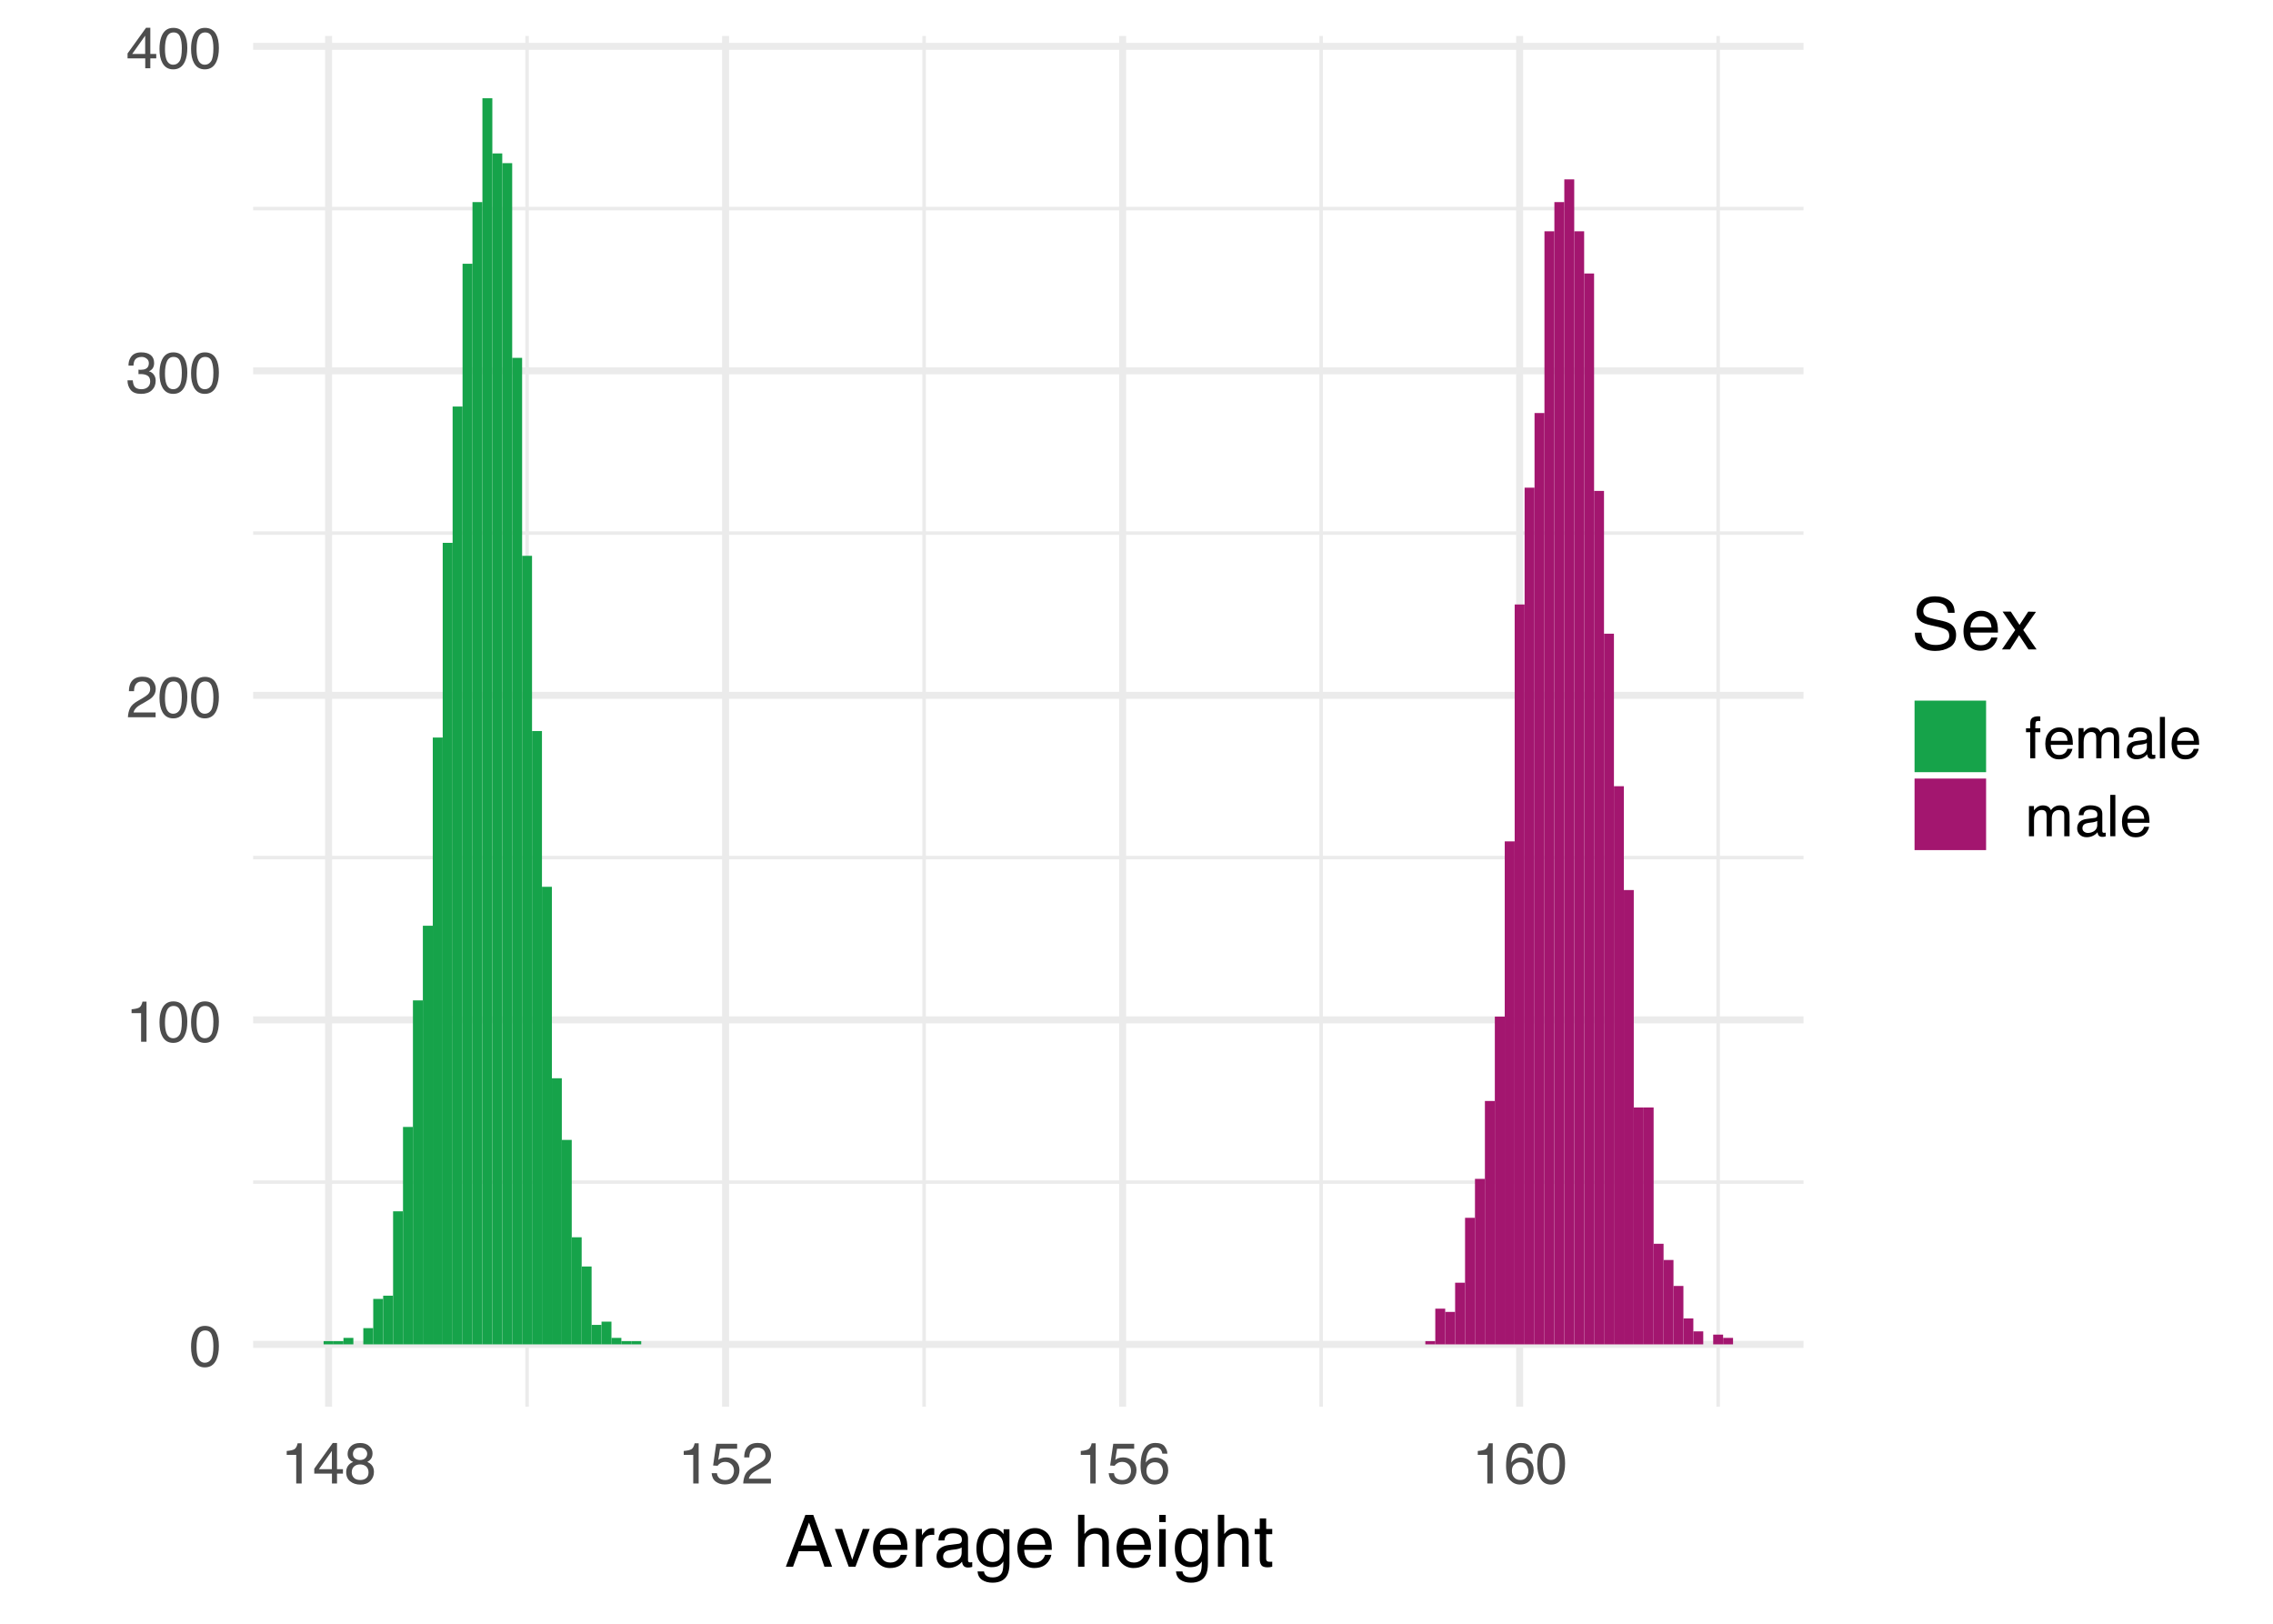 <?xml version="1.0" encoding="UTF-8"?>
<svg xmlns="http://www.w3.org/2000/svg" xmlns:xlink="http://www.w3.org/1999/xlink" width="504" height="360" viewBox="0 0 504 360">
<defs>
<g>
<g id="glyph-0-0">
<path d="M 0.406 0 L 0.406 -9.172 L 7.703 -9.172 L 7.703 0 Z M 6.547 -1.156 L 6.547 -8.031 L 1.562 -8.031 L 1.562 -1.156 Z M 6.547 -1.156 "/>
</g>
<g id="glyph-0-1">
<path d="M 3.469 -8.953 C 4.625 -8.953 5.457 -8.473 5.969 -7.516 C 6.375 -6.773 6.578 -5.766 6.578 -4.484 C 6.578 -3.266 6.395 -2.258 6.031 -1.469 C 5.508 -0.32 4.648 0.25 3.453 0.25 C 2.379 0.25 1.582 -0.219 1.062 -1.156 C 0.625 -1.938 0.406 -2.984 0.406 -4.297 C 0.406 -5.305 0.535 -6.176 0.797 -6.906 C 1.285 -8.27 2.176 -8.953 3.469 -8.953 Z M 3.453 -0.781 C 4.035 -0.781 4.5 -1.035 4.844 -1.547 C 5.188 -2.066 5.359 -3.031 5.359 -4.438 C 5.359 -5.457 5.234 -6.297 4.984 -6.953 C 4.734 -7.609 4.25 -7.938 3.531 -7.938 C 2.863 -7.938 2.379 -7.625 2.078 -7 C 1.773 -6.375 1.625 -5.457 1.625 -4.25 C 1.625 -3.332 1.719 -2.598 1.906 -2.047 C 2.207 -1.203 2.723 -0.781 3.453 -0.781 Z M 3.453 -0.781 "/>
</g>
<g id="glyph-0-2">
<path d="M 1.219 -6.344 L 1.219 -7.203 C 2.031 -7.273 2.598 -7.406 2.922 -7.594 C 3.242 -7.781 3.484 -8.219 3.641 -8.906 L 4.531 -8.906 L 4.531 0 L 3.328 0 L 3.328 -6.344 Z M 1.219 -6.344 "/>
</g>
<g id="glyph-0-3">
<path d="M 0.406 0 C 0.445 -0.77 0.602 -1.441 0.875 -2.016 C 1.156 -2.586 1.695 -3.102 2.5 -3.562 L 3.703 -4.266 C 4.234 -4.578 4.609 -4.844 4.828 -5.062 C 5.172 -5.406 5.344 -5.801 5.344 -6.25 C 5.344 -6.77 5.188 -7.18 4.875 -7.484 C 4.562 -7.797 4.145 -7.953 3.625 -7.953 C 2.852 -7.953 2.32 -7.66 2.031 -7.078 C 1.863 -6.766 1.773 -6.332 1.766 -5.781 L 0.625 -5.781 C 0.633 -6.551 0.773 -7.18 1.047 -7.672 C 1.535 -8.547 2.395 -8.984 3.625 -8.984 C 4.656 -8.984 5.406 -8.703 5.875 -8.141 C 6.344 -7.586 6.578 -6.973 6.578 -6.297 C 6.578 -5.578 6.328 -4.969 5.828 -4.469 C 5.535 -4.164 5.016 -3.805 4.266 -3.391 L 3.406 -2.906 C 3 -2.688 2.676 -2.473 2.438 -2.266 C 2.02 -1.898 1.758 -1.5 1.656 -1.062 L 6.547 -1.062 L 6.547 0 Z M 0.406 0 "/>
</g>
<g id="glyph-0-4">
<path d="M 3.328 0.25 C 2.266 0.25 1.492 -0.039 1.016 -0.625 C 0.547 -1.207 0.312 -1.914 0.312 -2.75 L 1.484 -2.75 C 1.535 -2.164 1.645 -1.742 1.812 -1.484 C 2.102 -1.016 2.629 -0.781 3.391 -0.781 C 3.984 -0.781 4.457 -0.938 4.812 -1.25 C 5.164 -1.57 5.344 -1.984 5.344 -2.484 C 5.344 -3.098 5.156 -3.523 4.781 -3.766 C 4.406 -4.016 3.883 -4.141 3.219 -4.141 C 3.133 -4.141 3.055 -4.141 2.984 -4.141 C 2.91 -4.141 2.832 -4.133 2.75 -4.125 L 2.75 -5.125 C 2.863 -5.113 2.957 -5.102 3.031 -5.094 C 3.113 -5.094 3.203 -5.094 3.297 -5.094 C 3.723 -5.094 4.07 -5.16 4.344 -5.297 C 4.812 -5.523 5.047 -5.941 5.047 -6.547 C 5.047 -6.984 4.883 -7.32 4.562 -7.562 C 4.25 -7.812 3.883 -7.938 3.469 -7.938 C 2.719 -7.938 2.195 -7.688 1.906 -7.188 C 1.75 -6.906 1.66 -6.516 1.641 -6.016 L 0.531 -6.016 C 0.531 -6.68 0.664 -7.242 0.938 -7.703 C 1.395 -8.535 2.195 -8.953 3.344 -8.953 C 4.258 -8.953 4.969 -8.75 5.469 -8.344 C 5.969 -7.938 6.219 -7.348 6.219 -6.578 C 6.219 -6.035 6.07 -5.594 5.781 -5.25 C 5.594 -5.039 5.352 -4.875 5.062 -4.75 C 5.531 -4.625 5.895 -4.375 6.156 -4 C 6.426 -3.633 6.562 -3.188 6.562 -2.656 C 6.562 -1.801 6.281 -1.102 5.719 -0.562 C 5.156 -0.02 4.359 0.25 3.328 0.25 Z M 3.328 0.25 "/>
</g>
<g id="glyph-0-5">
<path d="M 4.234 -3.172 L 4.234 -7.219 L 1.359 -3.172 Z M 4.25 0 L 4.25 -2.188 L 0.328 -2.188 L 0.328 -3.281 L 4.422 -8.969 L 5.375 -8.969 L 5.375 -3.172 L 6.688 -3.172 L 6.688 -2.188 L 5.375 -2.188 L 5.375 0 Z M 4.25 0 "/>
</g>
<g id="glyph-0-6">
<path d="M 3.484 -5.203 C 3.973 -5.203 4.359 -5.336 4.641 -5.609 C 4.922 -5.891 5.062 -6.223 5.062 -6.609 C 5.062 -6.941 4.926 -7.242 4.656 -7.516 C 4.395 -7.797 3.988 -7.938 3.438 -7.938 C 2.895 -7.938 2.504 -7.797 2.266 -7.516 C 2.023 -7.242 1.906 -6.922 1.906 -6.547 C 1.906 -6.117 2.062 -5.785 2.375 -5.547 C 2.688 -5.316 3.055 -5.203 3.484 -5.203 Z M 3.547 -0.766 C 4.066 -0.766 4.5 -0.906 4.844 -1.188 C 5.188 -1.469 5.359 -1.891 5.359 -2.453 C 5.359 -3.023 5.18 -3.461 4.828 -3.766 C 4.473 -4.066 4.02 -4.219 3.469 -4.219 C 2.926 -4.219 2.484 -4.062 2.141 -3.75 C 1.805 -3.445 1.641 -3.023 1.641 -2.484 C 1.641 -2.016 1.797 -1.609 2.109 -1.266 C 2.422 -0.93 2.898 -0.766 3.547 -0.766 Z M 1.953 -4.766 C 1.641 -4.898 1.395 -5.055 1.219 -5.234 C 0.883 -5.566 0.719 -6 0.719 -6.531 C 0.719 -7.195 0.957 -7.77 1.438 -8.25 C 1.926 -8.727 2.613 -8.969 3.5 -8.969 C 4.363 -8.969 5.035 -8.738 5.516 -8.281 C 6.004 -7.832 6.25 -7.305 6.25 -6.703 C 6.25 -6.148 6.109 -5.703 5.828 -5.359 C 5.672 -5.16 5.426 -4.969 5.094 -4.781 C 5.469 -4.613 5.758 -4.414 5.969 -4.188 C 6.363 -3.77 6.562 -3.227 6.562 -2.562 C 6.562 -1.781 6.297 -1.113 5.766 -0.562 C 5.234 -0.02 4.488 0.25 3.531 0.25 C 2.656 0.25 1.914 0.016 1.312 -0.453 C 0.707 -0.922 0.406 -1.609 0.406 -2.516 C 0.406 -3.047 0.535 -3.504 0.797 -3.891 C 1.055 -4.273 1.441 -4.566 1.953 -4.766 Z M 1.953 -4.766 "/>
</g>
<g id="glyph-0-7">
<path d="M 1.578 -2.281 C 1.648 -1.633 1.945 -1.191 2.469 -0.953 C 2.738 -0.828 3.051 -0.766 3.406 -0.766 C 4.07 -0.766 4.562 -0.973 4.875 -1.391 C 5.195 -1.816 5.359 -2.289 5.359 -2.812 C 5.359 -3.438 5.164 -3.922 4.781 -4.266 C 4.406 -4.609 3.953 -4.781 3.422 -4.781 C 3.035 -4.781 2.703 -4.703 2.422 -4.547 C 2.141 -4.398 1.906 -4.191 1.719 -3.922 L 0.734 -3.984 L 1.422 -8.797 L 6.062 -8.797 L 6.062 -7.703 L 2.266 -7.703 L 1.875 -5.219 C 2.082 -5.383 2.281 -5.504 2.469 -5.578 C 2.801 -5.711 3.188 -5.781 3.625 -5.781 C 4.445 -5.781 5.145 -5.516 5.719 -4.984 C 6.289 -4.461 6.578 -3.797 6.578 -2.984 C 6.578 -2.141 6.312 -1.395 5.781 -0.75 C 5.258 -0.102 4.426 0.219 3.281 0.219 C 2.551 0.219 1.906 0.016 1.344 -0.391 C 0.789 -0.797 0.477 -1.426 0.406 -2.281 Z M 1.578 -2.281 "/>
</g>
<g id="glyph-0-8">
<path d="M 3.75 -8.984 C 4.75 -8.984 5.441 -8.723 5.828 -8.203 C 6.223 -7.68 6.422 -7.148 6.422 -6.609 L 5.312 -6.609 C 5.25 -6.961 5.145 -7.238 5 -7.438 C 4.727 -7.812 4.316 -8 3.766 -8 C 3.129 -8 2.625 -7.707 2.25 -7.125 C 1.883 -6.539 1.68 -5.707 1.641 -4.625 C 1.898 -5.008 2.227 -5.297 2.625 -5.484 C 2.977 -5.648 3.375 -5.734 3.812 -5.734 C 4.562 -5.734 5.211 -5.492 5.766 -5.016 C 6.328 -4.535 6.609 -3.82 6.609 -2.875 C 6.609 -2.062 6.344 -1.336 5.812 -0.703 C 5.289 -0.078 4.539 0.234 3.562 0.234 C 2.727 0.234 2.004 -0.082 1.391 -0.719 C 0.785 -1.352 0.484 -2.426 0.484 -3.938 C 0.484 -5.039 0.617 -5.984 0.891 -6.766 C 1.41 -8.242 2.363 -8.984 3.75 -8.984 Z M 3.656 -0.766 C 4.25 -0.766 4.691 -0.961 4.984 -1.359 C 5.285 -1.766 5.438 -2.238 5.438 -2.781 C 5.438 -3.238 5.301 -3.672 5.031 -4.078 C 4.77 -4.492 4.297 -4.703 3.609 -4.703 C 3.117 -4.703 2.691 -4.539 2.328 -4.219 C 1.961 -3.906 1.781 -3.426 1.781 -2.781 C 1.781 -2.207 1.945 -1.727 2.281 -1.344 C 2.613 -0.957 3.07 -0.766 3.656 -0.766 Z M 3.656 -0.766 "/>
</g>
<g id="glyph-0-9">
<path d="M 1.109 -7.703 C 1.117 -8.172 1.195 -8.516 1.344 -8.734 C 1.613 -9.117 2.125 -9.312 2.875 -9.312 C 2.938 -9.312 3.004 -9.305 3.078 -9.297 C 3.16 -9.297 3.25 -9.289 3.344 -9.281 L 3.344 -8.266 C 3.227 -8.266 3.145 -8.266 3.094 -8.266 C 3.039 -8.273 2.988 -8.281 2.938 -8.281 C 2.602 -8.281 2.398 -8.191 2.328 -8.016 C 2.266 -7.836 2.234 -7.383 2.234 -6.656 L 3.344 -6.656 L 3.344 -5.781 L 2.219 -5.781 L 2.219 0 L 1.109 0 L 1.109 -5.781 L 0.172 -5.781 L 0.172 -6.656 L 1.109 -6.656 Z M 1.109 -7.703 "/>
</g>
<g id="glyph-0-10">
<path d="M 3.609 -6.844 C 4.086 -6.844 4.547 -6.727 4.984 -6.5 C 5.43 -6.281 5.773 -5.992 6.016 -5.641 C 6.234 -5.305 6.379 -4.914 6.453 -4.469 C 6.523 -4.156 6.562 -3.66 6.562 -2.984 L 1.656 -2.984 C 1.676 -2.305 1.836 -1.758 2.141 -1.344 C 2.441 -0.938 2.906 -0.734 3.531 -0.734 C 4.113 -0.734 4.582 -0.926 4.938 -1.312 C 5.133 -1.539 5.273 -1.801 5.359 -2.094 L 6.469 -2.094 C 6.438 -1.852 6.336 -1.582 6.172 -1.281 C 6.016 -0.977 5.832 -0.727 5.625 -0.531 C 5.281 -0.195 4.859 0.023 4.359 0.141 C 4.086 0.203 3.781 0.234 3.438 0.234 C 2.602 0.234 1.895 -0.066 1.312 -0.672 C 0.738 -1.273 0.453 -2.125 0.453 -3.219 C 0.453 -4.289 0.742 -5.16 1.328 -5.828 C 1.91 -6.504 2.672 -6.844 3.609 -6.844 Z M 5.406 -3.875 C 5.363 -4.363 5.258 -4.754 5.094 -5.047 C 4.781 -5.586 4.266 -5.859 3.547 -5.859 C 3.023 -5.859 2.586 -5.672 2.234 -5.297 C 1.891 -4.93 1.707 -4.457 1.688 -3.875 Z M 3.5 -6.859 Z M 3.5 -6.859 "/>
</g>
<g id="glyph-0-11">
<path d="M 0.828 -6.688 L 1.938 -6.688 L 1.938 -5.75 C 2.207 -6.07 2.445 -6.305 2.656 -6.453 C 3.031 -6.711 3.453 -6.844 3.922 -6.844 C 4.453 -6.844 4.883 -6.711 5.219 -6.453 C 5.395 -6.297 5.562 -6.07 5.719 -5.781 C 5.969 -6.145 6.258 -6.41 6.594 -6.578 C 6.926 -6.754 7.305 -6.844 7.734 -6.844 C 8.629 -6.844 9.238 -6.52 9.562 -5.875 C 9.738 -5.52 9.828 -5.047 9.828 -4.453 L 9.828 0 L 8.656 0 L 8.656 -4.656 C 8.656 -5.094 8.539 -5.395 8.312 -5.562 C 8.094 -5.727 7.828 -5.812 7.516 -5.812 C 7.066 -5.812 6.68 -5.664 6.359 -5.375 C 6.047 -5.082 5.891 -4.586 5.891 -3.891 L 5.891 0 L 4.75 0 L 4.75 -4.375 C 4.75 -4.82 4.695 -5.148 4.594 -5.359 C 4.414 -5.672 4.094 -5.828 3.625 -5.828 C 3.207 -5.828 2.82 -5.66 2.469 -5.328 C 2.125 -5.004 1.953 -4.41 1.953 -3.547 L 1.953 0 L 0.828 0 Z M 0.828 -6.688 "/>
</g>
<g id="glyph-0-12">
<path d="M 1.688 -1.781 C 1.688 -1.457 1.805 -1.203 2.047 -1.016 C 2.285 -0.828 2.566 -0.734 2.891 -0.734 C 3.285 -0.734 3.664 -0.82 4.031 -1 C 4.656 -1.312 4.969 -1.812 4.969 -2.5 L 4.969 -3.406 C 4.832 -3.32 4.656 -3.25 4.438 -3.188 C 4.227 -3.125 4.02 -3.082 3.812 -3.062 L 3.125 -2.969 C 2.719 -2.914 2.41 -2.832 2.203 -2.719 C 1.859 -2.52 1.688 -2.207 1.688 -1.781 Z M 4.406 -4.062 C 4.664 -4.094 4.844 -4.195 4.938 -4.375 C 4.977 -4.477 5 -4.625 5 -4.812 C 5 -5.195 4.863 -5.473 4.594 -5.641 C 4.32 -5.816 3.93 -5.906 3.422 -5.906 C 2.836 -5.906 2.422 -5.75 2.172 -5.438 C 2.035 -5.258 1.945 -5 1.906 -4.656 L 0.859 -4.656 C 0.879 -5.477 1.145 -6.051 1.656 -6.375 C 2.176 -6.695 2.773 -6.859 3.453 -6.859 C 4.234 -6.859 4.875 -6.707 5.375 -6.406 C 5.852 -6.102 6.094 -5.633 6.094 -5 L 6.094 -1.156 C 6.094 -1.031 6.117 -0.93 6.172 -0.859 C 6.223 -0.797 6.32 -0.766 6.469 -0.766 C 6.52 -0.766 6.578 -0.766 6.641 -0.766 C 6.703 -0.773 6.77 -0.785 6.844 -0.797 L 6.844 0.031 C 6.664 0.082 6.531 0.113 6.438 0.125 C 6.352 0.133 6.227 0.141 6.062 0.141 C 5.676 0.141 5.395 0.004 5.219 -0.266 C 5.133 -0.41 5.07 -0.617 5.031 -0.891 C 4.801 -0.586 4.473 -0.328 4.047 -0.109 C 3.617 0.109 3.145 0.219 2.625 0.219 C 2 0.219 1.488 0.031 1.094 -0.344 C 0.707 -0.719 0.516 -1.188 0.516 -1.75 C 0.516 -2.375 0.707 -2.859 1.094 -3.203 C 1.477 -3.547 1.988 -3.754 2.625 -3.828 Z M 3.484 -6.859 Z M 3.484 -6.859 "/>
</g>
<g id="glyph-0-13">
<path d="M 0.859 -9.172 L 1.984 -9.172 L 1.984 0 L 0.859 0 Z M 0.859 -9.172 "/>
</g>
<g id="glyph-1-0">
<path d="M 0.516 0 L 0.516 -11.484 L 9.625 -11.484 L 9.625 0 Z M 8.188 -1.438 L 8.188 -10.047 L 1.953 -10.047 L 1.953 -1.438 Z M 8.188 -1.438 "/>
</g>
<g id="glyph-1-1">
<path d="M 7.109 -4.703 L 5.375 -9.781 L 3.516 -4.703 Z M 4.562 -11.484 L 6.312 -11.484 L 10.484 0 L 8.781 0 L 7.609 -3.438 L 3.078 -3.438 L 1.828 0 L 0.234 0 Z M 4.562 -11.484 "/>
</g>
<g id="glyph-1-2">
<path d="M 1.719 -8.375 L 3.953 -1.562 L 6.297 -8.375 L 7.828 -8.375 L 4.672 0 L 3.172 0 L 0.094 -8.375 Z M 1.719 -8.375 "/>
</g>
<g id="glyph-1-3">
<path d="M 4.516 -8.562 C 5.109 -8.562 5.68 -8.422 6.234 -8.141 C 6.797 -7.859 7.223 -7.5 7.516 -7.062 C 7.797 -6.633 7.984 -6.141 8.078 -5.578 C 8.16 -5.191 8.203 -4.578 8.203 -3.734 L 2.078 -3.734 C 2.098 -2.891 2.297 -2.207 2.672 -1.688 C 3.047 -1.176 3.629 -0.922 4.422 -0.922 C 5.148 -0.922 5.734 -1.164 6.172 -1.656 C 6.422 -1.938 6.598 -2.258 6.703 -2.625 L 8.094 -2.625 C 8.051 -2.32 7.926 -1.977 7.719 -1.594 C 7.52 -1.219 7.289 -0.91 7.031 -0.672 C 6.602 -0.254 6.078 0.023 5.453 0.172 C 5.109 0.254 4.723 0.297 4.297 0.297 C 3.254 0.297 2.367 -0.082 1.641 -0.844 C 0.922 -1.602 0.562 -2.664 0.562 -4.031 C 0.562 -5.375 0.926 -6.461 1.656 -7.297 C 2.383 -8.141 3.336 -8.562 4.516 -8.562 Z M 6.766 -4.859 C 6.703 -5.461 6.566 -5.945 6.359 -6.312 C 5.973 -6.988 5.332 -7.328 4.438 -7.328 C 3.789 -7.328 3.25 -7.094 2.812 -6.625 C 2.375 -6.164 2.141 -5.578 2.109 -4.859 Z M 4.391 -8.578 Z M 4.391 -8.578 "/>
</g>
<g id="glyph-1-4">
<path d="M 1.078 -8.375 L 2.406 -8.375 L 2.406 -6.922 C 2.52 -7.203 2.789 -7.547 3.219 -7.953 C 3.645 -8.359 4.133 -8.562 4.688 -8.562 C 4.719 -8.562 4.766 -8.555 4.828 -8.547 C 4.891 -8.547 4.992 -8.535 5.141 -8.516 L 5.141 -7.031 C 5.055 -7.051 4.977 -7.062 4.906 -7.062 C 4.844 -7.07 4.77 -7.078 4.688 -7.078 C 3.977 -7.078 3.43 -6.848 3.047 -6.391 C 2.672 -5.93 2.484 -5.406 2.484 -4.812 L 2.484 0 L 1.078 0 Z M 1.078 -8.375 "/>
</g>
<g id="glyph-1-5">
<path d="M 2.109 -2.234 C 2.109 -1.828 2.254 -1.504 2.547 -1.266 C 2.848 -1.035 3.203 -0.922 3.609 -0.922 C 4.109 -0.922 4.586 -1.035 5.047 -1.266 C 5.828 -1.641 6.219 -2.258 6.219 -3.125 L 6.219 -4.266 C 6.051 -4.148 5.832 -4.055 5.562 -3.984 C 5.289 -3.91 5.023 -3.859 4.766 -3.828 L 3.906 -3.719 C 3.395 -3.656 3.016 -3.551 2.766 -3.406 C 2.328 -3.156 2.109 -2.766 2.109 -2.234 Z M 5.516 -5.078 C 5.836 -5.117 6.055 -5.254 6.172 -5.484 C 6.234 -5.609 6.266 -5.785 6.266 -6.016 C 6.266 -6.492 6.094 -6.844 5.75 -7.062 C 5.406 -7.281 4.914 -7.391 4.281 -7.391 C 3.551 -7.391 3.031 -7.191 2.719 -6.797 C 2.551 -6.578 2.441 -6.25 2.391 -5.812 L 1.078 -5.812 C 1.098 -6.844 1.43 -7.562 2.078 -7.969 C 2.723 -8.375 3.469 -8.578 4.312 -8.578 C 5.301 -8.578 6.102 -8.391 6.719 -8.016 C 7.32 -7.641 7.625 -7.055 7.625 -6.266 L 7.625 -1.438 C 7.625 -1.289 7.656 -1.172 7.719 -1.078 C 7.781 -0.992 7.906 -0.953 8.094 -0.953 C 8.156 -0.953 8.223 -0.957 8.297 -0.969 C 8.379 -0.977 8.469 -0.988 8.562 -1 L 8.562 0.047 C 8.344 0.109 8.176 0.145 8.062 0.156 C 7.945 0.176 7.789 0.188 7.594 0.188 C 7.102 0.188 6.75 0.008 6.531 -0.344 C 6.414 -0.52 6.336 -0.773 6.297 -1.109 C 6.004 -0.734 5.586 -0.406 5.047 -0.125 C 4.516 0.145 3.926 0.281 3.281 0.281 C 2.508 0.281 1.875 0.047 1.375 -0.422 C 0.883 -0.898 0.641 -1.492 0.641 -2.203 C 0.641 -2.973 0.879 -3.57 1.359 -4 C 1.848 -4.426 2.488 -4.691 3.281 -4.797 Z M 4.359 -8.578 Z M 4.359 -8.578 "/>
</g>
<g id="glyph-1-6">
<path d="M 3.984 -8.516 C 4.641 -8.516 5.211 -8.352 5.703 -8.031 C 5.973 -7.852 6.242 -7.586 6.516 -7.234 L 6.516 -8.297 L 7.812 -8.297 L 7.812 -0.688 C 7.812 0.383 7.656 1.227 7.344 1.844 C 6.758 2.977 5.66 3.547 4.047 3.547 C 3.141 3.547 2.379 3.344 1.766 2.938 C 1.148 2.531 0.805 1.898 0.734 1.047 L 2.172 1.047 C 2.234 1.422 2.367 1.707 2.578 1.906 C 2.891 2.219 3.391 2.375 4.078 2.375 C 5.148 2.375 5.852 1.992 6.188 1.234 C 6.383 0.785 6.477 -0.016 6.469 -1.172 C 6.188 -0.742 5.848 -0.422 5.453 -0.203 C 5.055 0.004 4.531 0.109 3.875 0.109 C 2.969 0.109 2.176 -0.211 1.5 -0.859 C 0.82 -1.504 0.484 -2.57 0.484 -4.062 C 0.484 -5.457 0.82 -6.547 1.5 -7.328 C 2.188 -8.117 3.016 -8.516 3.984 -8.516 Z M 6.516 -4.219 C 6.516 -5.258 6.301 -6.031 5.875 -6.531 C 5.445 -7.031 4.906 -7.281 4.25 -7.281 C 3.258 -7.281 2.582 -6.816 2.219 -5.891 C 2.02 -5.391 1.922 -4.738 1.922 -3.938 C 1.922 -3 2.113 -2.281 2.5 -1.781 C 2.883 -1.289 3.398 -1.047 4.047 -1.047 C 5.055 -1.047 5.766 -1.504 6.172 -2.422 C 6.398 -2.93 6.516 -3.531 6.516 -4.219 Z M 4.156 -8.578 Z M 4.156 -8.578 "/>
</g>
<g id="glyph-1-7">
</g>
<g id="glyph-1-8">
<path d="M 1.031 -11.516 L 2.438 -11.516 L 2.438 -7.234 C 2.77 -7.66 3.07 -7.957 3.344 -8.125 C 3.789 -8.426 4.352 -8.578 5.031 -8.578 C 6.25 -8.578 7.07 -8.148 7.5 -7.297 C 7.738 -6.836 7.859 -6.195 7.859 -5.375 L 7.859 0 L 6.406 0 L 6.406 -5.281 C 6.406 -5.895 6.328 -6.344 6.172 -6.625 C 5.922 -7.082 5.441 -7.312 4.734 -7.312 C 4.148 -7.312 3.617 -7.109 3.141 -6.703 C 2.672 -6.305 2.438 -5.551 2.438 -4.438 L 2.438 0 L 1.031 0 Z M 1.031 -11.516 "/>
</g>
<g id="glyph-1-9">
<path d="M 1.031 -8.328 L 2.469 -8.328 L 2.469 0 L 1.031 0 Z M 1.031 -11.484 L 2.469 -11.484 L 2.469 -9.891 L 1.031 -9.891 Z M 1.031 -11.484 "/>
</g>
<g id="glyph-1-10">
<path d="M 1.312 -10.703 L 2.734 -10.703 L 2.734 -8.375 L 4.078 -8.375 L 4.078 -7.219 L 2.734 -7.219 L 2.734 -1.766 C 2.734 -1.473 2.832 -1.273 3.031 -1.172 C 3.145 -1.117 3.328 -1.094 3.578 -1.094 C 3.648 -1.094 3.723 -1.094 3.797 -1.094 C 3.879 -1.094 3.973 -1.098 4.078 -1.109 L 4.078 0 C 3.91 0.051 3.738 0.086 3.562 0.109 C 3.395 0.129 3.207 0.141 3 0.141 C 2.344 0.141 1.895 -0.023 1.656 -0.359 C 1.426 -0.703 1.312 -1.145 1.312 -1.688 L 1.312 -7.219 L 0.188 -7.219 L 0.188 -8.375 L 1.312 -8.375 Z M 1.312 -10.703 "/>
</g>
<g id="glyph-1-11">
<path d="M 2.234 -3.703 C 2.273 -3.055 2.43 -2.531 2.703 -2.125 C 3.211 -1.363 4.117 -0.984 5.422 -0.984 C 6.004 -0.984 6.535 -1.066 7.016 -1.234 C 7.941 -1.555 8.406 -2.133 8.406 -2.969 C 8.406 -3.594 8.211 -4.035 7.828 -4.297 C 7.43 -4.555 6.812 -4.785 5.969 -4.984 L 4.406 -5.328 C 3.395 -5.555 2.676 -5.812 2.25 -6.094 C 1.52 -6.57 1.156 -7.285 1.156 -8.234 C 1.156 -9.266 1.508 -10.109 2.219 -10.766 C 2.938 -11.43 3.953 -11.766 5.266 -11.766 C 6.461 -11.766 7.484 -11.473 8.328 -10.891 C 9.172 -10.316 9.594 -9.391 9.594 -8.109 L 8.125 -8.109 C 8.051 -8.723 7.883 -9.195 7.625 -9.531 C 7.156 -10.125 6.352 -10.422 5.219 -10.422 C 4.301 -10.422 3.641 -10.227 3.234 -9.844 C 2.836 -9.457 2.641 -9.008 2.641 -8.5 C 2.641 -7.938 2.875 -7.523 3.344 -7.266 C 3.645 -7.098 4.336 -6.891 5.422 -6.641 L 7.031 -6.281 C 7.812 -6.102 8.41 -5.859 8.828 -5.547 C 9.555 -5.016 9.922 -4.238 9.922 -3.219 C 9.922 -1.945 9.457 -1.035 8.531 -0.484 C 7.613 0.066 6.539 0.344 5.312 0.344 C 3.883 0.344 2.77 -0.023 1.969 -0.766 C 1.156 -1.484 0.758 -2.461 0.781 -3.703 Z M 5.375 -11.797 Z M 5.375 -11.797 "/>
</g>
<g id="glyph-1-12">
<path d="M 0.234 -8.375 L 2.062 -8.375 L 3.984 -5.422 L 5.922 -8.375 L 7.641 -8.328 L 4.812 -4.297 L 7.766 0 L 5.969 0 L 3.891 -3.141 L 1.875 0 L 0.094 0 L 3.031 -4.297 Z M 0.234 -8.375 "/>
</g>
</g>
<clipPath id="clip-0">
<path clip-rule="nonzero" d="M 56.129 261 L 399.898 261 L 399.898 263 L 56.129 263 Z M 56.129 261 "/>
</clipPath>
<clipPath id="clip-1">
<path clip-rule="nonzero" d="M 56.129 189 L 399.898 189 L 399.898 191 L 56.129 191 Z M 56.129 189 "/>
</clipPath>
<clipPath id="clip-2">
<path clip-rule="nonzero" d="M 56.129 117 L 399.898 117 L 399.898 119 L 56.129 119 Z M 56.129 117 "/>
</clipPath>
<clipPath id="clip-3">
<path clip-rule="nonzero" d="M 56.129 45 L 399.898 45 L 399.898 47 L 56.129 47 Z M 56.129 45 "/>
</clipPath>
<clipPath id="clip-4">
<path clip-rule="nonzero" d="M 116 7.969 L 118 7.969 L 118 311.871 L 116 311.871 Z M 116 7.969 "/>
</clipPath>
<clipPath id="clip-5">
<path clip-rule="nonzero" d="M 204 7.969 L 206 7.969 L 206 311.871 L 204 311.871 Z M 204 7.969 "/>
</clipPath>
<clipPath id="clip-6">
<path clip-rule="nonzero" d="M 292 7.969 L 294 7.969 L 294 311.871 L 292 311.871 Z M 292 7.969 "/>
</clipPath>
<clipPath id="clip-7">
<path clip-rule="nonzero" d="M 380 7.969 L 382 7.969 L 382 311.871 L 380 311.871 Z M 380 7.969 "/>
</clipPath>
<clipPath id="clip-8">
<path clip-rule="nonzero" d="M 56.129 297 L 399.898 297 L 399.898 299 L 56.129 299 Z M 56.129 297 "/>
</clipPath>
<clipPath id="clip-9">
<path clip-rule="nonzero" d="M 56.129 225 L 399.898 225 L 399.898 227 L 56.129 227 Z M 56.129 225 "/>
</clipPath>
<clipPath id="clip-10">
<path clip-rule="nonzero" d="M 56.129 153 L 399.898 153 L 399.898 155 L 56.129 155 Z M 56.129 153 "/>
</clipPath>
<clipPath id="clip-11">
<path clip-rule="nonzero" d="M 56.129 81 L 399.898 81 L 399.898 83 L 56.129 83 Z M 56.129 81 "/>
</clipPath>
<clipPath id="clip-12">
<path clip-rule="nonzero" d="M 56.129 9 L 399.898 9 L 399.898 12 L 56.129 12 Z M 56.129 9 "/>
</clipPath>
<clipPath id="clip-13">
<path clip-rule="nonzero" d="M 72 7.969 L 74 7.969 L 74 311.871 L 72 311.871 Z M 72 7.969 "/>
</clipPath>
<clipPath id="clip-14">
<path clip-rule="nonzero" d="M 160 7.969 L 162 7.969 L 162 311.871 L 160 311.871 Z M 160 7.969 "/>
</clipPath>
<clipPath id="clip-15">
<path clip-rule="nonzero" d="M 248 7.969 L 250 7.969 L 250 311.871 L 248 311.871 Z M 248 7.969 "/>
</clipPath>
<clipPath id="clip-16">
<path clip-rule="nonzero" d="M 336 7.969 L 338 7.969 L 338 311.871 L 336 311.871 Z M 336 7.969 "/>
</clipPath>
</defs>
<rect x="-50.4" y="-36" width="604.8" height="432" fill="rgb(100%, 100%, 100%)" fill-opacity="1"/>
<g clip-path="url(#clip-0)">
<path fill="none" stroke-width="0.776" stroke-linecap="butt" stroke-linejoin="round" stroke="rgb(92.157%, 92.157%, 92.157%)" stroke-opacity="1" stroke-miterlimit="10" d="M 56.129 262.086 L 399.898 262.086 "/>
</g>
<g clip-path="url(#clip-1)">
<path fill="none" stroke-width="0.776" stroke-linecap="butt" stroke-linejoin="round" stroke="rgb(92.157%, 92.157%, 92.157%)" stroke-opacity="1" stroke-miterlimit="10" d="M 56.129 190.137 L 399.898 190.137 "/>
</g>
<g clip-path="url(#clip-2)">
<path fill="none" stroke-width="0.776" stroke-linecap="butt" stroke-linejoin="round" stroke="rgb(92.157%, 92.157%, 92.157%)" stroke-opacity="1" stroke-miterlimit="10" d="M 56.129 118.191 L 399.898 118.191 "/>
</g>
<g clip-path="url(#clip-3)">
<path fill="none" stroke-width="0.776" stroke-linecap="butt" stroke-linejoin="round" stroke="rgb(92.157%, 92.157%, 92.157%)" stroke-opacity="1" stroke-miterlimit="10" d="M 56.129 46.246 L 399.898 46.246 "/>
</g>
<g clip-path="url(#clip-4)">
<path fill="none" stroke-width="0.776" stroke-linecap="butt" stroke-linejoin="round" stroke="rgb(92.157%, 92.157%, 92.157%)" stroke-opacity="1" stroke-miterlimit="10" d="M 116.871 311.871 L 116.871 7.969 "/>
</g>
<g clip-path="url(#clip-5)">
<path fill="none" stroke-width="0.776" stroke-linecap="butt" stroke-linejoin="round" stroke="rgb(92.157%, 92.157%, 92.157%)" stroke-opacity="1" stroke-miterlimit="10" d="M 204.906 311.871 L 204.906 7.969 "/>
</g>
<g clip-path="url(#clip-6)">
<path fill="none" stroke-width="0.776" stroke-linecap="butt" stroke-linejoin="round" stroke="rgb(92.157%, 92.157%, 92.157%)" stroke-opacity="1" stroke-miterlimit="10" d="M 292.938 311.871 L 292.938 7.969 "/>
</g>
<g clip-path="url(#clip-7)">
<path fill="none" stroke-width="0.776" stroke-linecap="butt" stroke-linejoin="round" stroke="rgb(92.157%, 92.157%, 92.157%)" stroke-opacity="1" stroke-miterlimit="10" d="M 380.973 311.871 L 380.973 7.969 "/>
</g>
<g clip-path="url(#clip-8)">
<path fill="none" stroke-width="1.552" stroke-linecap="butt" stroke-linejoin="round" stroke="rgb(92.157%, 92.157%, 92.157%)" stroke-opacity="1" stroke-miterlimit="10" d="M 56.129 298.059 L 399.898 298.059 "/>
</g>
<g clip-path="url(#clip-9)">
<path fill="none" stroke-width="1.552" stroke-linecap="butt" stroke-linejoin="round" stroke="rgb(92.157%, 92.157%, 92.157%)" stroke-opacity="1" stroke-miterlimit="10" d="M 56.129 226.113 L 399.898 226.113 "/>
</g>
<g clip-path="url(#clip-10)">
<path fill="none" stroke-width="1.552" stroke-linecap="butt" stroke-linejoin="round" stroke="rgb(92.157%, 92.157%, 92.157%)" stroke-opacity="1" stroke-miterlimit="10" d="M 56.129 154.164 L 399.898 154.164 "/>
</g>
<g clip-path="url(#clip-11)">
<path fill="none" stroke-width="1.552" stroke-linecap="butt" stroke-linejoin="round" stroke="rgb(92.157%, 92.157%, 92.157%)" stroke-opacity="1" stroke-miterlimit="10" d="M 56.129 82.219 L 399.898 82.219 "/>
</g>
<g clip-path="url(#clip-12)">
<path fill="none" stroke-width="1.552" stroke-linecap="butt" stroke-linejoin="round" stroke="rgb(92.157%, 92.157%, 92.157%)" stroke-opacity="1" stroke-miterlimit="10" d="M 56.129 10.273 L 399.898 10.273 "/>
</g>
<g clip-path="url(#clip-13)">
<path fill="none" stroke-width="1.552" stroke-linecap="butt" stroke-linejoin="round" stroke="rgb(92.157%, 92.157%, 92.157%)" stroke-opacity="1" stroke-miterlimit="10" d="M 72.855 311.871 L 72.855 7.969 "/>
</g>
<g clip-path="url(#clip-14)">
<path fill="none" stroke-width="1.552" stroke-linecap="butt" stroke-linejoin="round" stroke="rgb(92.157%, 92.157%, 92.157%)" stroke-opacity="1" stroke-miterlimit="10" d="M 160.887 311.871 L 160.887 7.969 "/>
</g>
<g clip-path="url(#clip-15)">
<path fill="none" stroke-width="1.552" stroke-linecap="butt" stroke-linejoin="round" stroke="rgb(92.157%, 92.157%, 92.157%)" stroke-opacity="1" stroke-miterlimit="10" d="M 248.922 311.871 L 248.922 7.969 "/>
</g>
<g clip-path="url(#clip-16)">
<path fill="none" stroke-width="1.552" stroke-linecap="butt" stroke-linejoin="round" stroke="rgb(92.157%, 92.157%, 92.157%)" stroke-opacity="1" stroke-miterlimit="10" d="M 336.957 311.871 L 336.957 7.969 "/>
</g>
<path fill-rule="nonzero" fill="rgb(8.627%, 63.922%, 29.02%)" fill-opacity="1" d="M 71.754 298.059 L 73.953 298.059 L 73.953 297.34 L 71.754 297.34 Z M 71.754 298.059 "/>
<path fill-rule="nonzero" fill="rgb(8.627%, 63.922%, 29.02%)" fill-opacity="1" d="M 73.953 298.059 L 76.152 298.059 L 76.152 297.34 L 73.953 297.34 Z M 73.953 298.059 "/>
<path fill-rule="nonzero" fill="rgb(8.627%, 63.922%, 29.02%)" fill-opacity="1" d="M 76.156 298.059 L 78.355 298.059 L 78.355 296.621 L 76.156 296.621 Z M 76.156 298.059 "/>
<path fill-rule="nonzero" fill="rgb(8.627%, 63.922%, 29.02%)" fill-opacity="1" d="M 80.559 298.059 L 82.758 298.059 L 82.758 294.461 L 80.559 294.461 Z M 80.559 298.059 "/>
<path fill-rule="nonzero" fill="rgb(8.627%, 63.922%, 29.02%)" fill-opacity="1" d="M 82.758 298.059 L 84.957 298.059 L 84.957 287.984 L 82.758 287.984 Z M 82.758 298.059 "/>
<path fill-rule="nonzero" fill="rgb(8.627%, 63.922%, 29.02%)" fill-opacity="1" d="M 84.961 298.059 L 87.16 298.059 L 87.16 287.266 L 84.961 287.266 Z M 84.961 298.059 "/>
<path fill-rule="nonzero" fill="rgb(8.627%, 63.922%, 29.02%)" fill-opacity="1" d="M 87.16 298.059 L 89.359 298.059 L 89.359 268.562 L 87.16 268.562 Z M 87.16 298.059 "/>
<path fill-rule="nonzero" fill="rgb(8.627%, 63.922%, 29.02%)" fill-opacity="1" d="M 89.359 298.059 L 91.559 298.059 L 91.559 249.855 L 89.359 249.855 Z M 89.359 298.059 "/>
<path fill-rule="nonzero" fill="rgb(8.627%, 63.922%, 29.02%)" fill-opacity="1" d="M 91.562 298.059 L 93.762 298.059 L 93.762 221.797 L 91.562 221.797 Z M 91.562 298.059 "/>
<path fill-rule="nonzero" fill="rgb(8.627%, 63.922%, 29.02%)" fill-opacity="1" d="M 93.762 298.059 L 95.961 298.059 L 95.961 205.246 L 93.762 205.246 Z M 93.762 298.059 "/>
<path fill-rule="nonzero" fill="rgb(8.627%, 63.922%, 29.02%)" fill-opacity="1" d="M 95.965 298.059 L 98.164 298.059 L 98.164 163.52 L 95.965 163.52 Z M 95.965 298.059 "/>
<path fill-rule="nonzero" fill="rgb(8.627%, 63.922%, 29.02%)" fill-opacity="1" d="M 98.164 298.059 L 100.363 298.059 L 100.363 120.352 L 98.164 120.352 Z M 98.164 298.059 "/>
<path fill-rule="nonzero" fill="rgb(8.627%, 63.922%, 29.02%)" fill-opacity="1" d="M 100.363 298.059 L 102.562 298.059 L 102.562 90.133 L 100.363 90.133 Z M 100.363 298.059 "/>
<path fill-rule="nonzero" fill="rgb(8.627%, 63.922%, 29.02%)" fill-opacity="1" d="M 102.566 298.059 L 104.766 298.059 L 104.766 58.477 L 102.566 58.477 Z M 102.566 298.059 "/>
<path fill-rule="nonzero" fill="rgb(8.627%, 63.922%, 29.02%)" fill-opacity="1" d="M 104.766 298.059 L 106.965 298.059 L 106.965 44.809 L 104.766 44.809 Z M 104.766 298.059 "/>
<path fill-rule="nonzero" fill="rgb(8.627%, 63.922%, 29.02%)" fill-opacity="1" d="M 106.969 298.059 L 109.168 298.059 L 109.168 21.785 L 106.969 21.785 Z M 106.969 298.059 "/>
<path fill-rule="nonzero" fill="rgb(8.627%, 63.922%, 29.02%)" fill-opacity="1" d="M 109.168 298.059 L 111.367 298.059 L 111.367 34.016 L 109.168 34.016 Z M 109.168 298.059 "/>
<path fill-rule="nonzero" fill="rgb(8.627%, 63.922%, 29.02%)" fill-opacity="1" d="M 111.371 298.059 L 113.57 298.059 L 113.57 36.172 L 111.371 36.172 Z M 111.371 298.059 "/>
<path fill-rule="nonzero" fill="rgb(8.627%, 63.922%, 29.02%)" fill-opacity="1" d="M 113.57 298.059 L 115.77 298.059 L 115.77 79.34 L 113.57 79.34 Z M 113.57 298.059 "/>
<path fill-rule="nonzero" fill="rgb(8.627%, 63.922%, 29.02%)" fill-opacity="1" d="M 115.77 298.059 L 117.969 298.059 L 117.969 123.23 L 115.77 123.23 Z M 115.77 298.059 "/>
<path fill-rule="nonzero" fill="rgb(8.627%, 63.922%, 29.02%)" fill-opacity="1" d="M 117.973 298.059 L 120.172 298.059 L 120.172 162.078 L 117.973 162.078 Z M 117.973 298.059 "/>
<path fill-rule="nonzero" fill="rgb(8.627%, 63.922%, 29.02%)" fill-opacity="1" d="M 120.172 298.059 L 122.371 298.059 L 122.371 196.613 L 120.172 196.613 Z M 120.172 298.059 "/>
<path fill-rule="nonzero" fill="rgb(8.627%, 63.922%, 29.02%)" fill-opacity="1" d="M 122.375 298.059 L 124.574 298.059 L 124.574 239.062 L 122.375 239.062 Z M 122.375 298.059 "/>
<path fill-rule="nonzero" fill="rgb(8.627%, 63.922%, 29.02%)" fill-opacity="1" d="M 124.574 298.059 L 126.773 298.059 L 126.773 252.73 L 124.574 252.73 Z M 124.574 298.059 "/>
<path fill-rule="nonzero" fill="rgb(8.627%, 63.922%, 29.02%)" fill-opacity="1" d="M 126.773 298.059 L 128.973 298.059 L 128.973 274.316 L 126.773 274.316 Z M 126.773 298.059 "/>
<path fill-rule="nonzero" fill="rgb(8.627%, 63.922%, 29.02%)" fill-opacity="1" d="M 128.977 298.059 L 131.176 298.059 L 131.176 280.793 L 128.977 280.793 Z M 128.977 298.059 "/>
<path fill-rule="nonzero" fill="rgb(8.627%, 63.922%, 29.02%)" fill-opacity="1" d="M 131.176 298.059 L 133.375 298.059 L 133.375 293.742 L 131.176 293.742 Z M 131.176 298.059 "/>
<path fill-rule="nonzero" fill="rgb(8.627%, 63.922%, 29.02%)" fill-opacity="1" d="M 133.379 298.059 L 135.578 298.059 L 135.578 293.023 L 133.379 293.023 Z M 133.379 298.059 "/>
<path fill-rule="nonzero" fill="rgb(8.627%, 63.922%, 29.02%)" fill-opacity="1" d="M 135.578 298.059 L 137.777 298.059 L 137.777 296.621 L 135.578 296.621 Z M 135.578 298.059 "/>
<path fill-rule="nonzero" fill="rgb(8.627%, 63.922%, 29.02%)" fill-opacity="1" d="M 137.781 298.059 L 139.98 298.059 L 139.98 297.34 L 137.781 297.34 Z M 137.781 298.059 "/>
<path fill-rule="nonzero" fill="rgb(8.627%, 63.922%, 29.02%)" fill-opacity="1" d="M 139.98 298.059 L 142.18 298.059 L 142.18 297.34 L 139.98 297.34 Z M 139.98 298.059 "/>
<path fill-rule="nonzero" fill="rgb(63.922%, 8.627%, 43.529%)" fill-opacity="1" d="M 316.047 298.059 L 318.246 298.059 L 318.246 297.34 L 316.047 297.34 Z M 316.047 298.059 "/>
<path fill-rule="nonzero" fill="rgb(63.922%, 8.627%, 43.529%)" fill-opacity="1" d="M 318.25 298.059 L 320.449 298.059 L 320.449 290.145 L 318.25 290.145 Z M 318.25 298.059 "/>
<path fill-rule="nonzero" fill="rgb(63.922%, 8.627%, 43.529%)" fill-opacity="1" d="M 320.449 298.059 L 322.648 298.059 L 322.648 290.863 L 320.449 290.863 Z M 320.449 298.059 "/>
<path fill-rule="nonzero" fill="rgb(63.922%, 8.627%, 43.529%)" fill-opacity="1" d="M 322.648 298.059 L 324.848 298.059 L 324.848 284.391 L 322.648 284.391 Z M 322.648 298.059 "/>
<path fill-rule="nonzero" fill="rgb(63.922%, 8.627%, 43.529%)" fill-opacity="1" d="M 324.852 298.059 L 327.051 298.059 L 327.051 270 L 324.852 270 Z M 324.852 298.059 "/>
<path fill-rule="nonzero" fill="rgb(63.922%, 8.627%, 43.529%)" fill-opacity="1" d="M 327.051 298.059 L 329.25 298.059 L 329.25 261.367 L 327.051 261.367 Z M 327.051 298.059 "/>
<path fill-rule="nonzero" fill="rgb(63.922%, 8.627%, 43.529%)" fill-opacity="1" d="M 329.254 298.059 L 331.453 298.059 L 331.453 244.098 L 329.254 244.098 Z M 329.254 298.059 "/>
<path fill-rule="nonzero" fill="rgb(63.922%, 8.627%, 43.529%)" fill-opacity="1" d="M 331.453 298.059 L 333.652 298.059 L 333.652 225.395 L 331.453 225.395 Z M 331.453 298.059 "/>
<path fill-rule="nonzero" fill="rgb(63.922%, 8.627%, 43.529%)" fill-opacity="1" d="M 333.652 298.059 L 335.852 298.059 L 335.852 186.543 L 333.652 186.543 Z M 333.652 298.059 "/>
<path fill-rule="nonzero" fill="rgb(63.922%, 8.627%, 43.529%)" fill-opacity="1" d="M 335.855 298.059 L 338.055 298.059 L 338.055 134.02 L 335.855 134.02 Z M 335.855 298.059 "/>
<path fill-rule="nonzero" fill="rgb(63.922%, 8.627%, 43.529%)" fill-opacity="1" d="M 338.055 298.059 L 340.254 298.059 L 340.254 108.121 L 338.055 108.121 Z M 338.055 298.059 "/>
<path fill-rule="nonzero" fill="rgb(63.922%, 8.627%, 43.529%)" fill-opacity="1" d="M 340.258 298.059 L 342.457 298.059 L 342.457 91.574 L 340.258 91.574 Z M 340.258 298.059 "/>
<path fill-rule="nonzero" fill="rgb(63.922%, 8.627%, 43.529%)" fill-opacity="1" d="M 342.457 298.059 L 344.656 298.059 L 344.656 51.281 L 342.457 51.281 Z M 342.457 298.059 "/>
<path fill-rule="nonzero" fill="rgb(63.922%, 8.627%, 43.529%)" fill-opacity="1" d="M 344.66 298.059 L 346.859 298.059 L 346.859 44.809 L 344.66 44.809 Z M 344.66 298.059 "/>
<path fill-rule="nonzero" fill="rgb(63.922%, 8.627%, 43.529%)" fill-opacity="1" d="M 346.859 298.059 L 349.059 298.059 L 349.059 39.77 L 346.859 39.77 Z M 346.859 298.059 "/>
<path fill-rule="nonzero" fill="rgb(63.922%, 8.627%, 43.529%)" fill-opacity="1" d="M 349.059 298.059 L 351.258 298.059 L 351.258 51.281 L 349.059 51.281 Z M 349.059 298.059 "/>
<path fill-rule="nonzero" fill="rgb(63.922%, 8.627%, 43.529%)" fill-opacity="1" d="M 351.262 298.059 L 353.461 298.059 L 353.461 60.637 L 351.262 60.637 Z M 351.262 298.059 "/>
<path fill-rule="nonzero" fill="rgb(63.922%, 8.627%, 43.529%)" fill-opacity="1" d="M 353.461 298.059 L 355.66 298.059 L 355.66 108.84 L 353.461 108.84 Z M 353.461 298.059 "/>
<path fill-rule="nonzero" fill="rgb(63.922%, 8.627%, 43.529%)" fill-opacity="1" d="M 355.664 298.059 L 357.863 298.059 L 357.863 140.496 L 355.664 140.496 Z M 355.664 298.059 "/>
<path fill-rule="nonzero" fill="rgb(63.922%, 8.627%, 43.529%)" fill-opacity="1" d="M 357.863 298.059 L 360.062 298.059 L 360.062 174.312 L 357.863 174.312 Z M 357.863 298.059 "/>
<path fill-rule="nonzero" fill="rgb(63.922%, 8.627%, 43.529%)" fill-opacity="1" d="M 360.062 298.059 L 362.262 298.059 L 362.262 197.332 L 360.062 197.332 Z M 360.062 298.059 "/>
<path fill-rule="nonzero" fill="rgb(63.922%, 8.627%, 43.529%)" fill-opacity="1" d="M 362.266 298.059 L 364.465 298.059 L 364.465 245.539 L 362.266 245.539 Z M 362.266 298.059 "/>
<path fill-rule="nonzero" fill="rgb(63.922%, 8.627%, 43.529%)" fill-opacity="1" d="M 364.465 298.059 L 366.664 298.059 L 366.664 245.539 L 364.465 245.539 Z M 364.465 298.059 "/>
<path fill-rule="nonzero" fill="rgb(63.922%, 8.627%, 43.529%)" fill-opacity="1" d="M 366.668 298.059 L 368.867 298.059 L 368.867 275.754 L 366.668 275.754 Z M 366.668 298.059 "/>
<path fill-rule="nonzero" fill="rgb(63.922%, 8.627%, 43.529%)" fill-opacity="1" d="M 368.867 298.059 L 371.066 298.059 L 371.066 279.352 L 368.867 279.352 Z M 368.867 298.059 "/>
<path fill-rule="nonzero" fill="rgb(63.922%, 8.627%, 43.529%)" fill-opacity="1" d="M 371.066 298.059 L 373.266 298.059 L 373.266 285.109 L 371.066 285.109 Z M 371.066 298.059 "/>
<path fill-rule="nonzero" fill="rgb(63.922%, 8.627%, 43.529%)" fill-opacity="1" d="M 373.27 298.059 L 375.469 298.059 L 375.469 292.305 L 373.27 292.305 Z M 373.27 298.059 "/>
<path fill-rule="nonzero" fill="rgb(63.922%, 8.627%, 43.529%)" fill-opacity="1" d="M 375.469 298.059 L 377.668 298.059 L 377.668 295.18 L 375.469 295.18 Z M 375.469 298.059 "/>
<path fill-rule="nonzero" fill="rgb(63.922%, 8.627%, 43.529%)" fill-opacity="1" d="M 379.871 298.059 L 382.07 298.059 L 382.07 295.898 L 379.871 295.898 Z M 379.871 298.059 "/>
<path fill-rule="nonzero" fill="rgb(63.922%, 8.627%, 43.529%)" fill-opacity="1" d="M 382.074 298.059 L 384.273 298.059 L 384.273 296.621 L 382.074 296.621 Z M 382.074 298.059 "/>
<g fill="rgb(30.196%, 30.196%, 30.196%)" fill-opacity="1">
<use xlink:href="#glyph-0-1" x="41.957" y="302.915"/>
</g>
<g fill="rgb(30.196%, 30.196%, 30.196%)" fill-opacity="1">
<use xlink:href="#glyph-0-2" x="27.957" y="230.97"/>
<use xlink:href="#glyph-0-1" x="34.957" y="230.97"/>
<use xlink:href="#glyph-0-1" x="41.957" y="230.97"/>
</g>
<g fill="rgb(30.196%, 30.196%, 30.196%)" fill-opacity="1">
<use xlink:href="#glyph-0-3" x="27.957" y="159.021"/>
<use xlink:href="#glyph-0-1" x="34.957" y="159.021"/>
<use xlink:href="#glyph-0-1" x="41.957" y="159.021"/>
</g>
<g fill="rgb(30.196%, 30.196%, 30.196%)" fill-opacity="1">
<use xlink:href="#glyph-0-4" x="27.957" y="87.075"/>
<use xlink:href="#glyph-0-1" x="34.957" y="87.075"/>
<use xlink:href="#glyph-0-1" x="41.957" y="87.075"/>
</g>
<g fill="rgb(30.196%, 30.196%, 30.196%)" fill-opacity="1">
<use xlink:href="#glyph-0-5" x="27.957" y="15.13"/>
<use xlink:href="#glyph-0-1" x="34.957" y="15.13"/>
<use xlink:href="#glyph-0-1" x="41.957" y="15.13"/>
</g>
<g fill="rgb(30.196%, 30.196%, 30.196%)" fill-opacity="1">
<use xlink:href="#glyph-0-2" x="62.355" y="328.899"/>
<use xlink:href="#glyph-0-5" x="69.355" y="328.899"/>
<use xlink:href="#glyph-0-6" x="76.355" y="328.899"/>
</g>
<g fill="rgb(30.196%, 30.196%, 30.196%)" fill-opacity="1">
<use xlink:href="#glyph-0-2" x="150.387" y="328.899"/>
<use xlink:href="#glyph-0-7" x="157.387" y="328.899"/>
<use xlink:href="#glyph-0-3" x="164.387" y="328.899"/>
</g>
<g fill="rgb(30.196%, 30.196%, 30.196%)" fill-opacity="1">
<use xlink:href="#glyph-0-2" x="238.422" y="328.899"/>
<use xlink:href="#glyph-0-7" x="245.422" y="328.899"/>
<use xlink:href="#glyph-0-8" x="252.422" y="328.899"/>
</g>
<g fill="rgb(30.196%, 30.196%, 30.196%)" fill-opacity="1">
<use xlink:href="#glyph-0-2" x="326.457" y="328.899"/>
<use xlink:href="#glyph-0-8" x="333.457" y="328.899"/>
<use xlink:href="#glyph-0-1" x="340.457" y="328.899"/>
</g>
<g fill="rgb(0%, 0%, 0%)" fill-opacity="1">
<use xlink:href="#glyph-1-1" x="174.016" y="347.352"/>
<use xlink:href="#glyph-1-2" x="185.016" y="347.352"/>
<use xlink:href="#glyph-1-3" x="193.016" y="347.352"/>
<use xlink:href="#glyph-1-4" x="202.016" y="347.352"/>
<use xlink:href="#glyph-1-5" x="207.016" y="347.352"/>
<use xlink:href="#glyph-1-6" x="216.016" y="347.352"/>
<use xlink:href="#glyph-1-3" x="225.016" y="347.352"/>
<use xlink:href="#glyph-1-7" x="234.016" y="347.352"/>
<use xlink:href="#glyph-1-8" x="238.016" y="347.352"/>
<use xlink:href="#glyph-1-3" x="247.016" y="347.352"/>
<use xlink:href="#glyph-1-9" x="256.016" y="347.352"/>
<use xlink:href="#glyph-1-6" x="260.016" y="347.352"/>
<use xlink:href="#glyph-1-8" x="269.016" y="347.352"/>
<use xlink:href="#glyph-1-10" x="278.016" y="347.352"/>
</g>
<g fill="rgb(0%, 0%, 0%)" fill-opacity="1">
<use xlink:href="#glyph-1-11" x="423.809" y="143.977"/>
<use xlink:href="#glyph-1-3" x="434.809" y="143.977"/>
<use xlink:href="#glyph-1-12" x="443.809" y="143.977"/>
</g>
<path fill-rule="nonzero" fill="rgb(8.627%, 63.922%, 29.02%)" fill-opacity="1" d="M 424.52 171.199 L 440.383 171.199 L 440.383 155.336 L 424.52 155.336 Z M 424.52 171.199 "/>
<path fill-rule="nonzero" fill="rgb(63.922%, 8.627%, 43.529%)" fill-opacity="1" d="M 424.52 188.477 L 440.383 188.477 L 440.383 172.613 L 424.52 172.613 Z M 424.52 188.477 "/>
<g fill="rgb(0%, 0%, 0%)" fill-opacity="1">
<use xlink:href="#glyph-0-9" x="449.059" y="168.122"/>
<use xlink:href="#glyph-0-10" x="453.059" y="168.122"/>
<use xlink:href="#glyph-0-11" x="460.059" y="168.122"/>
<use xlink:href="#glyph-0-12" x="471.059" y="168.122"/>
<use xlink:href="#glyph-0-13" x="478.059" y="168.122"/>
<use xlink:href="#glyph-0-10" x="481.059" y="168.122"/>
</g>
<g fill="rgb(0%, 0%, 0%)" fill-opacity="1">
<use xlink:href="#glyph-0-11" x="449.059" y="185.403"/>
<use xlink:href="#glyph-0-12" x="460.059" y="185.403"/>
<use xlink:href="#glyph-0-13" x="467.059" y="185.403"/>
<use xlink:href="#glyph-0-10" x="470.059" y="185.403"/>
</g>
</svg>
